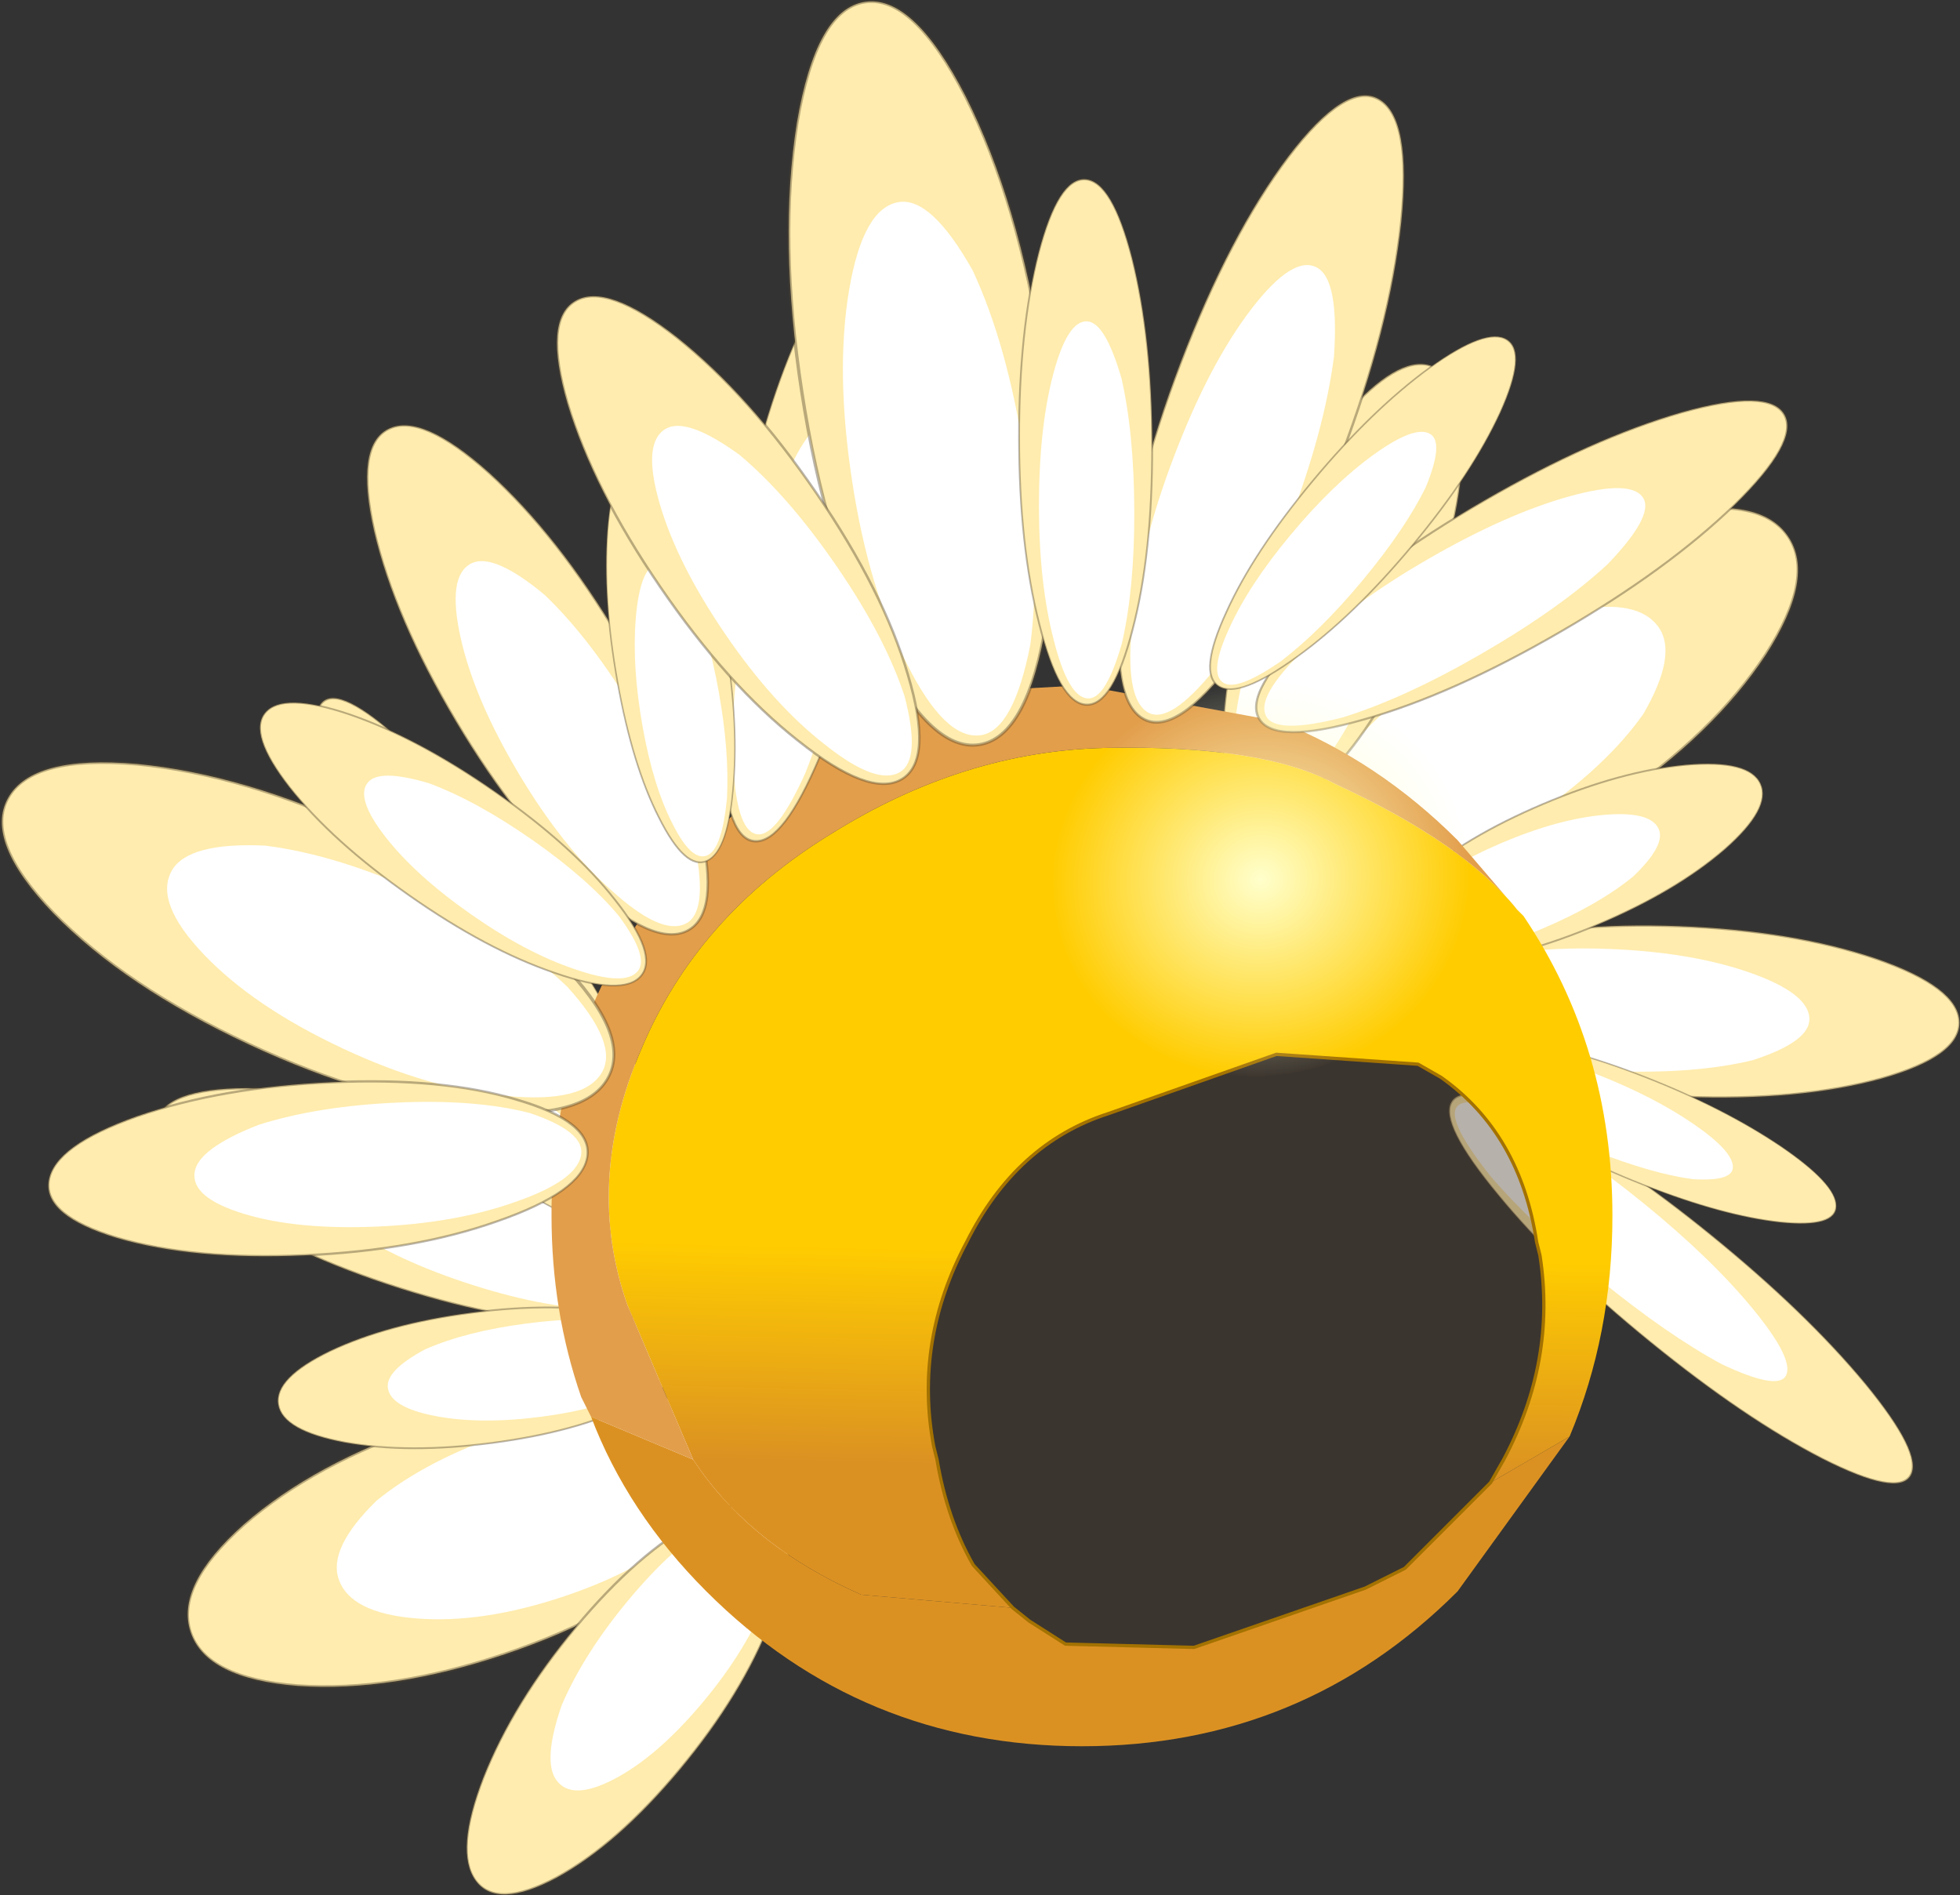 <?xml version="1.0" encoding="UTF-8"?>
<svg version="1.1" viewBox="0 0 29.745 28.761" xmlns="http://www.w3.org/2000/svg" xmlns:cc="http://creativecommons.org/ns#" xmlns:dc="http://purl.org/dc/elements/1.1/" xmlns:rdf="http://www.w3.org/1999/02/22-rdf-syntax-ns#" xmlns:xlink="http://www.w3.org/1999/xlink">
<rect x="0" y="0" width="29.745" height="28.761" fill="#333333" stroke="none"/>
<g transform="translate(-259.13 -186.1)">
<use transform="matrix(.56 .827 -.593 .402 285.23 192.71)" width="3.7" height="12.4" xlink:href="#a"/>
<use transform="matrix(.571 .451 -.24 .532 279.94 190.9)" width="3.7" height="12.4" xlink:href="#a"/>
<use transform="matrix(.025 .7 -.68 -.025 288.82 200.31)" width="3.7" height="12.4" xlink:href="#a"/>
<use transform="matrix(.226 .494 -.465 .197 285.43 197.08)" width="3.7" height="12.4" xlink:href="#a"/>
<use transform="matrix(-.251 .438 -.562 -.457 288.59 207.68)" width="3.7" height="12.4" xlink:href="#a"/>
<use transform="matrix(-.002 .444 -.468 -.183 287 203.58)" width="3.7" height="12.4" xlink:href="#a"/>
<use transform="matrix(-.317 -.941 .675 -.227 262.61 212.61)" width="3.7" height="12.4" xlink:href="#a"/>
<use transform="matrix(-.427 -.584 .372 -.446 267.14 215.72)" width="3.7" height="12.4" xlink:href="#a"/>
<use transform="matrix(.163 -.678 .645 .205 261.2 204.38)" width="3.7" height="12.4" xlink:href="#a"/>
<use transform="matrix(-.085 -.534 .498 -.065 263.51 208.4)" width="3.7" height="12.4" xlink:href="#a"/>
<use transform="matrix(.357 -.353 .418 .588 263.36 197.41)" width="3.7" height="12.4" xlink:href="#a"/>
<use transform="matrix(.12 -.425 .399 .3 263.77 201.74)" width="3.7" height="12.4" xlink:href="#a"/>
<use transform="translate(267.5,196.5)" width="16.1" height="16.1" xlink:href="#c"/>
<use transform="matrix(.488 -.871 .734 .343 258.35 199.82)" width="3.7" height="12.4" xlink:href="#a"/>
<use transform="matrix(.114 -.71 .659 -.029 259.66 205.33)" width="3.7" height="12.4" xlink:href="#a"/>
<use transform="matrix(.671 -.34 .366 .614 263.78 193.24)" width="3.7" height="12.4" xlink:href="#a"/>
<use transform="matrix(.354 -.424 .46 .322 262.5 197.7)" width="3.7" height="12.4" xlink:href="#a"/>
<use transform="matrix(.573 .024 -.124 .705 271.07 190.08)" width="3.7" height="12.4" xlink:href="#a"/>
<use transform="matrix(.436 -.2 .089 .497 267.95 193.37)" width="3.7" height="12.4" xlink:href="#a"/>
<use transform="matrix(.986 -.152 .14 .909 270.43 186.41)" width="3.7" height="12.4" xlink:href="#a"/>
<use transform="matrix(.641 -.384 .4 .585 266.67 191.38)" width="3.7" height="12.4" xlink:href="#a"/>
<use transform="matrix(.659 .382 -.289 .758 278.84 186.9)" width="3.7" height="12.4" xlink:href="#a"/>
<use transform="matrix(.546 .033 9e-4 .643 274.59 188.76)" width="3.7" height="12.4" xlink:href="#a"/>
<use transform="matrix(.308 .541 -.643 .372 285.64 191.39)" width="3.7" height="12.4" xlink:href="#a"/>
<use transform="matrix(.411 .262 -.353 .424 281.24 190.77)" width="3.7" height="12.4" xlink:href="#a"/>
<use transform="matrix(-.762 .159 .15 .719 280.74 195.89)" width="8.1" height="8.1" xlink:href="#b"/>
</g>
<defs>
<g id="a" transform="translate(0,6.2)">
<path d="m1.85-6.2q0.75 0 1.3 1.8 0.55 1.85 0.55 4.4t-0.55 4.35q-0.55 1.85-1.3 1.85t-1.3-1.85q-0.55-1.8-0.55-4.35t0.55-4.4q0.55-1.8 1.3-1.8" fill="#ffecae" fill-rule="evenodd"/>
<path d="m1.85-6.2q0.75 0 1.3 1.8 0.55 1.85 0.55 4.4t-0.55 4.35q-0.55 1.85-1.3 1.85t-1.3-1.85q-0.55-1.8-0.55-4.35t0.55-4.4q0.55-1.8 1.3-1.8z" fill="none" stroke="#52442e" stroke-linecap="round" stroke-linejoin="round" stroke-opacity=".4" stroke-width=".05"/>
<path d="m1.9-2.85q0.5 0 0.95 1.3 0.35 1.3 0.35 3.15 0 1.8-0.35 3.1-0.45 1.35-0.95 1.35-0.55 0-0.95-1.35-0.4-1.3-0.4-3.1 0-1.85 0.4-3.15t0.95-1.3" fill="#fff" fill-rule="evenodd"/>
</g>
<g id="c" transform="translate(0,3.6)">
<path d="m7 10.4-0.6-0.65q-0.4-0.7-0.55-1.6l-0.05-0.2q-0.3-1.6 0.5-3.1 0.75-1.5 2.15-1.95l2.55-0.9 2.15 0.15 0.35 0.2q1.2 0.85 1.45 2.5l0.05 0.2q0.25 1.6-0.55 3.1l-0.2 0.35-1.3 1.3-0.6 0.3-2.6 0.9-1.95-0.05-0.55-0.35-0.25-0.2" fill="#493a29" fill-opacity=".392" fill-rule="evenodd"/>
<path d="m0.6 7.5 1.55 0.65q0.85 1.3 2.55 2.05l2.3 0.2 0.25 0.2 0.55 0.35 1.95 0.05 2.6-0.9 0.6-0.3 1.3-1.3 1.2-0.7-1.7 2.35q-2.35 2.35-5.7 2.35t-5.7-2.35q-1.2-1.2-1.75-2.65" fill="#db9122" fill-rule="evenodd"/>
<path d="m2.15 8.15-1-2.35q-0.65-1.85 0.2-3.85 0.85-2.05 2.9-3.3 2-1.25 4.15-1.3 2.4-0.05 3.5 0.55 1.95 0.9 2.75 1.9l0.1 0.1q1.35 2 1.35 4.55 0 1.8-0.65 3.35l-1.2 0.7 0.2-0.35q0.8-1.5 0.55-3.1l-0.05-0.2q-0.25-1.65-1.45-2.5l-0.35-0.2-2.15-0.15-2.55 0.9q-1.4 0.45-2.15 1.95-0.8 1.5-0.5 3.1l0.05 0.2q0.15 0.9 0.55 1.6l0.6 0.65-2.3-0.2q-1.7-0.75-2.55-2.05" fill="url(#e)" fill-rule="evenodd"/>
<path d="m0.6 7.5-0.15-0.3q-0.45-1.3-0.45-2.75v-0.15q0.05-3.25 2.35-5.55 2-2 4.8-2.3l0.9-0.05 3 0.55q1.5 0.6 2.7 1.8l0.9 1.05q-0.8-1-2.75-1.9-1.1-0.6-3.5-0.55-2.15 0.05-4.15 1.3-2.05 1.25-2.9 3.3-0.85 2-0.2 3.85l1 2.35-1.55-0.65" fill="#e29e4b" fill-rule="evenodd"/>
<path d="m7 10.4-0.6-0.65q-0.4-0.7-0.55-1.6l-0.05-0.2q-0.3-1.6 0.5-3.1 0.75-1.5 2.15-1.95l2.55-0.9 2.15 0.15 0.35 0.2q1.2 0.85 1.45 2.5l0.05 0.2q0.25 1.6-0.55 3.1l-0.2 0.35-1.3 1.3-0.6 0.3-2.6 0.9-1.95-0.05-0.55-0.35z" fill="none" stroke="#a37201" stroke-linecap="round" stroke-linejoin="round" stroke-width=".05"/>
</g>
<linearGradient id="e" x1="-819.2" x2="819.2" gradientTransform="matrix(1e-4 -.002 .009 2e-4 8.65 6.65)" gradientUnits="userSpaceOnUse">
<stop stop-color="#db9122" offset="0"/>
<stop stop-color="#fc0" offset="1"/>
</linearGradient>
<g id="b" transform="translate(0,4.05)">
<path d="m4.05-4.05q1.7 0 2.85 1.15 1.2 1.2 1.2 2.9t-1.2 2.85q-1.15 1.2-2.85 1.2t-2.9-1.2q-1.15-1.15-1.15-2.85t1.15-2.9q1.2-1.15 2.9-1.15" fill="url(#d)" fill-rule="evenodd"/>
</g>
<radialGradient id="d" cx="0" cy="0" r="819.2" gradientTransform="matrix(.005 0 0 .005 4.05 0)" gradientUnits="userSpaceOnUse">
<stop stop-color="#ffc" offset="0"/>
<stop stop-color="#ffc" stop-opacity="0" offset="1"/>
</radialGradient>
</defs>
</svg>
